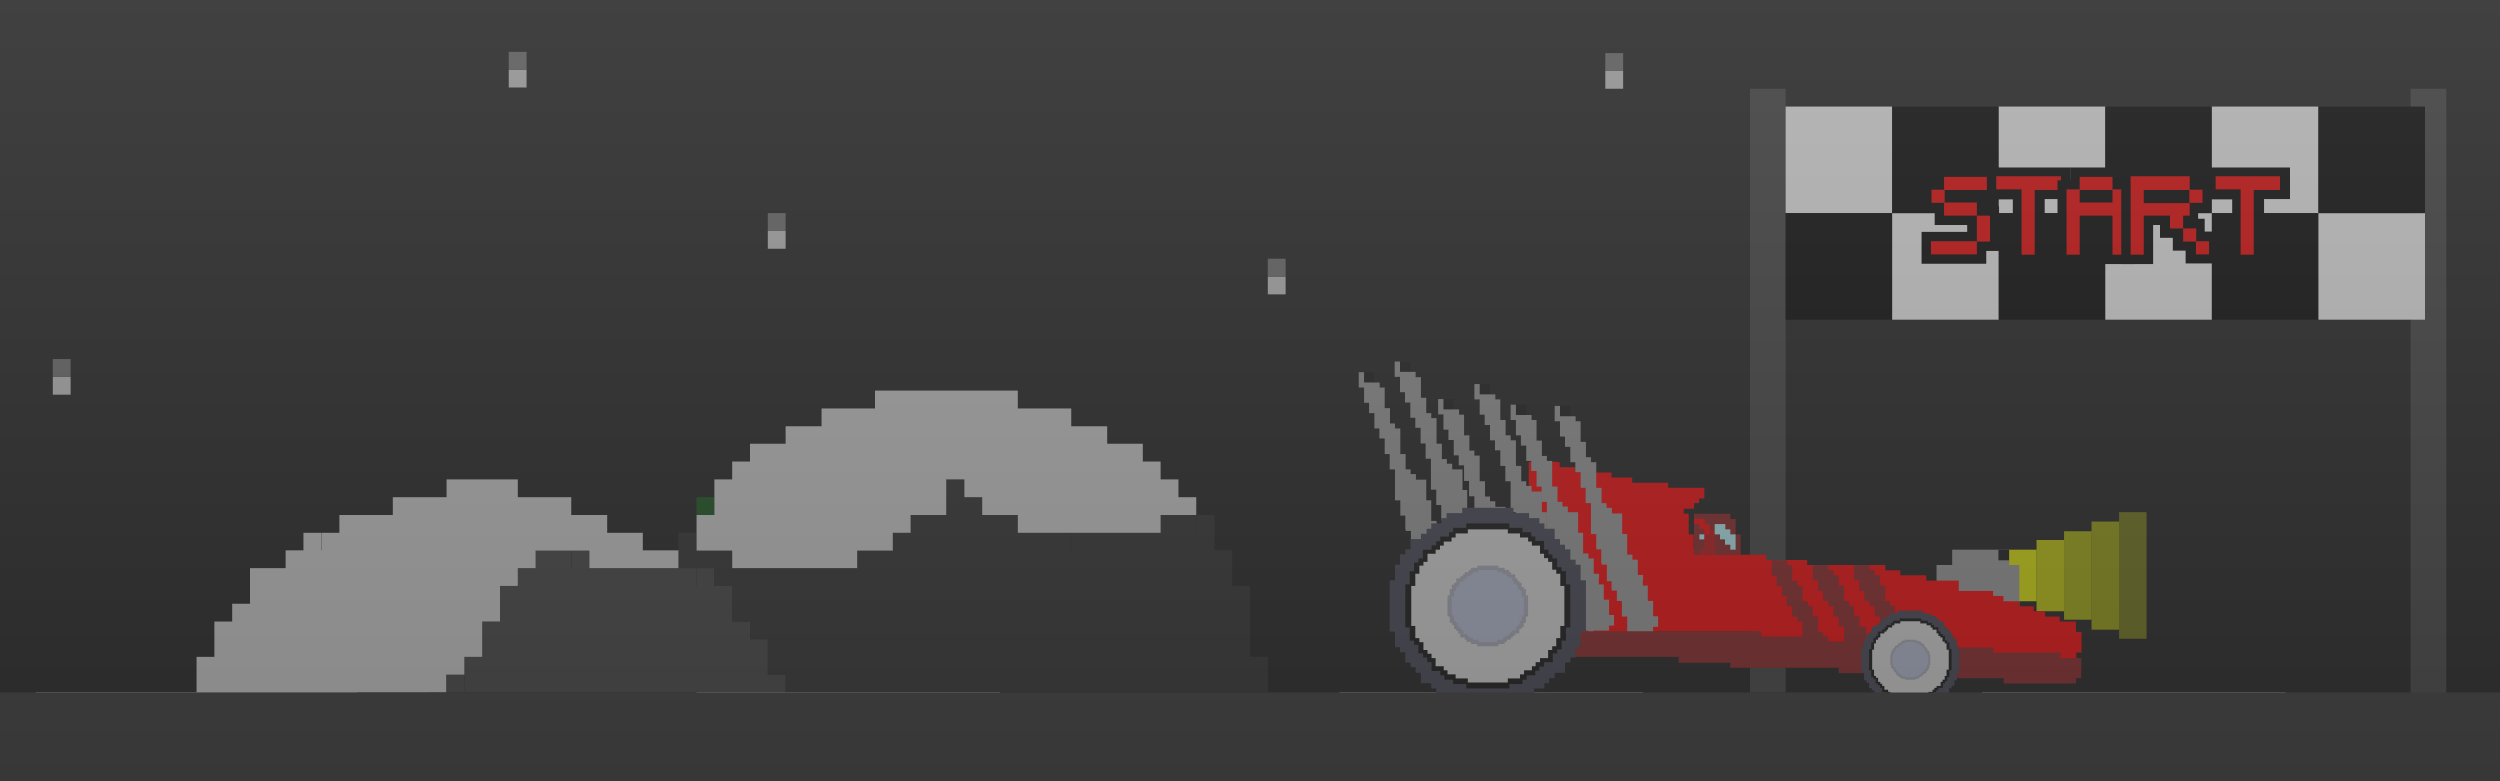 <?xml version="1.0" encoding="utf-8"?>
<!-- Generator: Adobe Illustrator 25.0.1, SVG Export Plug-In . SVG Version: 6.00 Build 0)  -->
<svg version="1.1" xmlns="http://www.w3.org/2000/svg" xmlns:xlink="http://www.w3.org/1999/xlink" x="0px" y="0px"
	 viewBox="0 0 800 250" style="enable-background:new 0 0 800 250;" xml:space="preserve">
<style type="text/css">
	.st0{fill:#212121;}
	.st1{fill:#3F3F3F;}
	.st2{fill:#444444;}
	.st3{fill:#155418;}
	.st4{fill:#303030;}
	.st5{fill:#D3D3D3;}
	.st6{fill:#C6EFEF;}
	.st7{fill:#88B8A4;}
	.st8{fill:#6CA082;}
	.st9{fill:#6FA386;}
	.st10{fill:#87B8A3;}
	.st11{fill:#FFFFFF;}
	.st12{opacity:0.48;}
	.st13{fill:#3A3A3A;}
	.st14{fill:#CDCDCD;}
	.st15{fill:#747474;}
	.st16{opacity:0.9;fill:#F9FF00;}
	.st17{opacity:0.76;fill:#F9FF00;}
	.st18{opacity:0.63;fill:#F9FF00;}
	.st19{opacity:0.56;fill:#F9FF00;}
	.st20{opacity:0.38;fill:#F9FF00;}
	.st21{fill:#9D9D9D;}
	.st22{fill:#181818;}
	.st23{fill:#FF0303;}
	.st24{fill:#8E2424;}
	.st25{fill:#B5F6F9;}
	.st26{fill:#C01515;}
	.st27{fill:#464656;}
	.st28{fill:#121212;}
	.st29{fill:#DDDDDD;}
	.st30{fill:#ACAEBB;}
	.st31{fill:#B9C0D7;}
	.st32{fill:#FF0000;}
	.st33{opacity:0.47;fill:url(#SVGID_1_);enable-background:new    ;}
</style>
<g id="Layer_2">
	<rect class="st0" width="800" height="250"/>
</g>
<g id="Layer_1">
	<rect x="777.1" y="227.3" class="st1" width="5.7" height="5.7"/>
	<g>
		<path class="st2" d="M245.7,215.9c0-2.1,0-4.3,0-5.7v-5.7H240c0-2.1,0-4.2,0-5.6h-5.7v-5.7v-5.7h-5.7v5.7h0v-5.7v-5.7h-5.7v5.7
			h-0.1v-5.7h-5.7v5.7h0v-5.7h-5.7h-5.7H200h-5.7c-1.6,0-3.7,0-5.7,0v-5.7h-5.7v5.7c0,0-0.1,0-0.1,0v-5.7c-3,0-8.3,0-11.4,0v5.7
			h-5.7v5.7H160c0,3.3,0,7.5,0,11.4h-5.7v5.6v0.1v5.6h-5.7c0,2.8,0,8.6,0,11.4c32.3,0,64.8,0,97.1,0h5.7v-5.7H245.7z"/>
		<rect x="142.9" y="215.9" class="st2" width="5.7" height="5.7"/>
	</g>
	<rect x="222.9" y="159.1" class="st3" width="5.7" height="5.7"/>
	<path class="st4" d="M400,210.2c0-7.1,0-15.6,0-22.7h-5.7c0-2.8,0-8.6,0-11.4h-5.7v-5.6v-5.7h-5.7v5.7c0,0-0.1,0-0.1,0v-5.7h-5.7
		h-5.7v5.7c-3.9,0-7.7,0-11.4,0h-5.7h0h-5.7h-5.7v5.6c0,0-0.1,0-0.1,0v-5.6c-5.3,0-11.4,0-17.1,0v-5.7H320c-1.4,0-3.6,0-5.7,0v-5.7
		h-5.7v-5.7h-5.7v5.7v5.7h-5.8h-5.7v5.7h-5.7v5.6c-2.1,0-4.3,0-5.7,0h-5.7v5.7c-13.3,0-26.9,0-40,0v-5.7c-3.6,0-7.6,0-11.5,0v-5.6
		h-5.7v5.6v0.1v5.6c3.2,0,8.3,0,11.5,0v5.7h5.7c0,2.8,0,8.6,0,11.4h5.7v5.7h5.7c0,2.8,0,8.5,0,11.3h5.7v5.7c51.4,0,102.9,0,154.3,0
		c0-2.8,0-8.6,0-11.4H400z"/>
	<path class="st5" d="M211.4,176.1h-5.7v-5.6c-2.8,0-8.6,0-11.4,0v-5.7c-3.6,0-7.6,0-11.5,0v-5.7h-5.7v5.7h0v-5.7
		c-3.8,0-7.6,0-11.4,0v-5.7H160h-5.7h-5.7v5.7c0,0,0,0,0,0v-5.7h-5.7v5.7c-3.9,0-7.7,0-11.5,0h-5.7v5.7c-3.9,0-8.1,0-11.4,0h-5.7
		v5.7c-2.1,0-4.3,0-5.7,0v5.6c0,0-0.1,0-0.1,0v-5.6h-5.7v5.6c-2.1,0-4.3,0-5.7,0v5.7h-5.7H80v5.7v5.7h-5.7c0,1.4,0,3.6,0,5.7h-5.7
		v5.6v0.1c0,1.4,0,3.5,0,5.6h-5.7v5.7v5.7c26.5,0,53.4,0,79.9,0v-5.7h5.8v-5.7h5.7c0-2.8,0-8.5,0-11.3h5.7c0-2.8,0-8.6,0-11.4h5.7
		v-5.7h5.7v-5.6c5.4,0,11.8,0,17.2,0v5.6c9.1,0,19.4,0,28.5,0v-5.7H211.4z"/>
	<path class="st5" d="M377.1,159.1v-5.7h-5.7v-5.7h-5.7V142c-2.8,0-8.6,0-11.4,0v-5.6c-2.9,0-8.6,0-11.5,0v-5.7c-5.1,0-12,0-17.1,0
		V125c-15,0-30.7,0-45.7,0v5.7c-5.1,0-12,0-17.1,0v5.7c-2.9,0-8.6,0-11.5,0v5.6c-2.8,0-8.6,0-11.4,0v5.7h-5.7v5.7h-5.7
		c0,2.8,0,8.6,0,11.4h-5.7c0,2.8,0,8.6,0,11.4c3.2,0,8.2,0,11.4,0v5.6c13.1,0,26.9,0,40,0v-5.6c2.8,0,8.6,0,11.4,0v-5.7h5.7v-5.7
		c2.8,0,8.6,0,11.4,0c0-2.8,0-8.6,0-11.4h5.8v5.7h5.7v5.7c2.8,0,8.6,0,11.4,0v5.7c15,0,30.7,0,45.7,0v-5.7c2.8,0,8.6,0,11.4,0v-5.7
		H377.1z"/>
	<line class="st6" x1="320" y1="125" x2="314.3" y2="125"/>
	<line class="st7" x1="314.3" y1="125" x2="308.6" y2="125"/>
	<line class="st8" x1="308.6" y1="125" x2="302.9" y2="125"/>
	<line class="st9" x1="302.8" y1="125" x2="297.1" y2="125"/>
	<line class="st10" x1="297.1" y1="125" x2="291.4" y2="125"/>
	<g>
		<polygon class="st2" points="777.1,90.9 771.4,90.9 771.4,96.6 771.4,102.3 771.4,108 771.4,113.6 771.4,113.7 771.4,119.3 
			771.4,125 771.4,130.7 771.4,136.4 771.4,142 771.4,142.1 771.4,147.7 771.4,153.4 771.4,159.1 771.4,164.8 771.4,170.5 
			771.4,176.1 771.4,176.2 771.4,181.8 771.4,187.5 771.4,193.2 771.4,198.9 771.4,204.5 771.4,204.6 771.4,210.2 771.4,215.9 
			771.4,221.6 771.4,227.3 777.1,227.3 777.1,227.3 782.8,227.3 782.8,221.6 782.8,215.9 782.8,210.2 782.8,204.6 782.8,204.5 
			782.8,198.9 782.8,193.2 782.8,187.5 782.8,181.8 782.8,176.2 782.8,176.1 782.8,170.5 782.8,164.8 782.8,159.1 782.8,153.4 
			782.8,147.7 782.8,142.1 782.8,142 782.8,136.4 782.8,130.7 782.8,125 782.8,119.3 782.8,113.7 782.8,113.6 782.8,108 
			782.8,102.3 782.8,96.6 782.8,90.9 777.1,90.9 		"/>
		<polygon class="st2" points="777.1,73.9 771.4,73.9 771.4,79.5 771.4,79.6 771.4,85.2 771.4,90.9 777.1,90.9 777.1,90.9 
			782.8,90.9 782.8,85.2 782.8,79.6 782.8,79.5 782.8,73.9 777.1,73.9 		"/>
		<polygon class="st2" points="777.1,28.4 777.1,28.4 771.4,28.4 771.4,34.1 771.4,39.8 771.4,45.5 771.4,51.1 771.4,51.2 
			771.4,56.8 771.4,62.5 771.4,68.2 771.4,73.9 777.1,73.9 777.1,73.9 782.8,73.9 782.8,68.2 782.8,62.5 782.8,56.8 782.8,51.2 
			782.8,51.1 782.8,45.5 782.8,39.8 782.8,34.1 782.8,28.4 		"/>
		<path class="st2" d="M565.7,28.4H560c0,14.9,0,30.6,0,45.5h0l0,0c0,5.1,0,11.9,0,17l0,0h0c0,43.5,0,87.2,0,130.7
			c2.8,0,8.6,0,11.4,0c0-43.5,0-87.2,0-130.7h0l0,0c0-5.1,0-11.9,0-17l0,0h0c0-14.9,0-30.6,0-45.5H565.7z"/>
	</g>
	<g>
		<path class="st11" d="M725.7,221.6c-30.4,0-61,0-91.4,0v5.7c32.3,0,64.8,0,97.1,0v-5.7H725.7z"/>
		<path class="st11" d="M520,221.6c-30.4,0-61,0-91.4,0v5.7c32.3,0,64.8,0,97.1,0v-5.7H520z"/>
		<path class="st11" d="M314.3,221.6c-30.4,0-61,0-91.4,0v5.7c32.3,0,64.8,0,97.1,0v-5.7H314.3z"/>
		<path class="st11" d="M108.6,221.6c-32.3,0-64.9,0-97.2,0v5.7c34.2,0,68.7,0,102.9,0v-5.7H108.6z"/>
	</g>
	<g class="st12">
		<g>
			<polygon class="st13" points="222.9,233 222.9,238.6 222.9,238.7 222.9,244.3 222.9,250 228.6,250 228.6,244.3 228.6,238.7 
				228.6,238.6 228.6,233 228.6,227.3 222.9,227.3 			"/>
			<polygon class="st13" points="205.7,221.6 200,221.6 194.3,221.6 188.6,221.6 188.6,227.3 188.6,233 188.6,238.6 188.6,238.7 
				188.6,244.3 188.6,250 194.3,250 200,250 205.7,250 211.4,250 217.1,250 217.1,244.3 217.1,238.7 217.1,238.6 217.1,233 
				217.1,227.3 217.1,221.6 211.4,221.6 			"/>
			<polygon class="st13" points="177.1,227.3 177.1,233 177.1,238.6 177.1,238.7 177.1,244.3 177.1,250 182.8,250 182.8,244.3 
				182.8,238.7 182.8,238.6 182.8,233 182.8,227.3 182.8,221.6 177.1,221.6 			"/>
			<polygon class="st13" points="142.9,227.3 142.9,233 142.9,238.6 142.9,238.7 142.9,244.3 142.9,250 148.6,250 148.6,244.3 
				148.6,238.7 148.6,238.6 148.6,233 148.6,227.3 148.6,221.6 142.9,221.6 			"/>
			<polygon class="st13" points="137.1,227.3 137.1,233 137.1,238.6 137.1,238.7 137.1,244.3 137.1,250 142.8,250 142.8,244.3 
				142.8,238.7 142.8,238.6 142.8,233 142.8,227.3 142.8,221.6 137.1,221.6 			"/>
		</g>
	</g>
	<g id="Layer_8">
	</g>
	<g id="Layer_9">
	</g>
	<rect x="162.8" y="22.3" class="st14" width="5.7" height="5.7"/>
	<rect x="162.8" y="16.6" class="st15" width="5.7" height="5.7"/>
	<rect x="405.7" y="88.5" class="st14" width="5.7" height="5.7"/>
	<rect x="405.7" y="82.8" class="st15" width="5.7" height="5.7"/>
	<rect x="513.7" y="22.7" class="st14" width="5.7" height="5.7"/>
	<rect x="513.7" y="17" class="st15" width="5.7" height="5.7"/>
	<rect x="16.9" y="120.6" class="st14" width="5.7" height="5.7"/>
	<rect x="16.9" y="114.9" class="st15" width="5.7" height="5.7"/>
	<rect x="245.7" y="73.9" class="st14" width="5.7" height="5.7"/>
	<rect x="245.7" y="68.2" class="st15" width="5.7" height="5.7"/>
</g>
<g id="Layer_10">
	<rect x="642.9" y="175.9" class="st16" width="8.8" height="16.5"/>
	<rect x="651.7" y="172.8" class="st17" width="8.8" height="22.8"/>
	<rect x="660.5" y="170" class="st18" width="8.8" height="28.3"/>
	<rect x="669.3" y="166.9" class="st19" width="8.8" height="34.6"/>
	<rect x="678.1" y="163.9" class="st20" width="8.8" height="40.5"/>
</g>
<g id="CAR">
	<g>
		<g>
			<g>
				<polygon class="st21" points="642.9,180.8 642.9,175.9 624.7,175.9 624.7,180.8 619.7,180.8 619.7,199.7 646.2,199.7 
					646.2,180.8 				"/>
				<rect x="639.5" y="175.9" class="st22" width="3.4" height="3.4"/>
				<path class="st23" d="M664.3,202.2v-3.3h-5.2v-1.6h-4.7v-1.7h-3.6V194h-4.7v-1.6h-5v-1.7h-3.3v-1.6h-11v-3.3h-10.4v-1.7h-8.3
					v-1.6h-4.8v-1.7h-25v-1.6h-11.5h-1.6c0,0,0-1.7,0-1.7c-7.2,0-14.3,0-21.5,0v-1.6l-1.7,0c0-1.5,0-3.5,0-4.9l-1.6,0
					c0-2,0-4.6,0-6.6h-1.6v-1.6c0.6,0,1.2,0,1.6,0v0h1.7c0-0.1,0-1.7,0-1.8h1.6v-1.5c0.6,0,1.3,0,1.7,0c0-0.9,0-2.4,0-3.4
					c-3.8,0-7.8,0-11.6,0l0,0v-1.6c-3.8,0-7.7,0-11.5,0v-1.7c-2.1,0-4.5,0-6.6,0v-1.6c-1.2,0-6.8,0-10,0v-0.3h-1.6v-1.4h-1.7h-1.6
					h-0.1h-1.6v-1.6h-0.8v-0.1h-9.1v57.7h9.1v0h31.2v-3.4h1.1v0c10.8,0,21.7,0,32.6,0v7.5h45.9v2.5h27.7h2.9h24.7v-3.3h1.7v-6.6
					H664.3z"/>
				<g>
					<g>
						<polygon class="st22" points="500.9,129.8 500.8,129.8 499.2,129.8 499.2,131.4 499.2,131.4 499.2,133.1 500.8,133.1 
							500.9,133.1 502.5,133.1 502.5,131.4 502.5,131.4 502.5,129.8 						"/>
						<path class="st21" d="M529,197.2c0-1.5,0-3.4,0-4.9h-1.7c0-1.5,0-3.4,0-4.9h-1.6v-1.8h0.1V184h-1.7c0-1.5,0-3.4,0-4.9
							c-0.1,0-1.6,0-1.7,0v-1.6h-1.7c0-2.1,0-4.5,0-6.6h-1.6c0-2.1,0-4.5,0-6.6c-0.8,0-2.5,0-3.3,0v-1.8h-1.7V161h-1.6
							c0-1.5,0-3.4,0-4.9h-1.7c0-2.7,0-5.5,0-8.2h-1.7v-1.6h-1.6c0-1.5,0-3.5,0-4.9h-1.7c0-2.1,0-4.5,0-6.6h-1.6v-1.6
							c-1.5,0-3.5,0-5,0c0-0.8,0-2.5,0-3.3h-1.7c0,1.5,0,3.5,0,4.9h1.7c0,1.5,0,3.5,0,4.9h1.6c0,0.8,0,2.5,0,3.3h1.7
							c0,1.5,0,3.5,0,4.9h1.6c0,0.8,0,2.4,0,3.2h1.7c0,1.6,0,3.4,0,5h1.6c0,1.5,0,3.4,0,4.9h1.7c0,3.2,0,6.7,0,9.9l1.7,0
							c0,1.5,0,3.4,0,4.9h1.6c0,1,0,3.3,0,4.3h0.1v0.6h1.7c0,1.1,0,4.2,0,5.3h1.5c0,0.8,0,2.2,0,3h1.7c0,0.8,0,2.5,0,3.3h1.6
							c0,1.5,0,3.5,0,5h1.7c0,1.4,0,3.4,0,4.9h1.6v1.6h1.7v-1.6c1.5,0,3.5,0,5,0v-1.6h1.6c0-0.8,0-2.6,0-3.4H529z M522.4,182.4
							L522.4,182.4C522.3,182.3,522.4,182.3,522.4,182.4L522.4,182.4z"/>
					</g>
					<g>
						<polygon class="st22" points="486.8,129.4 486.7,129.4 485.1,129.4 485.1,131 485.1,131 485.1,132.7 486.7,132.7 486.8,132.7 
							488.4,132.7 488.4,131 488.4,131 488.4,129.4 						"/>
						<path class="st21" d="M514.9,196.8c0-1.5,0-3.4,0-4.9h-1.7c0-1.5,0-3.4,0-4.9h-1.6v-1.8h0.1v-1.6H510c0-1.5,0-3.4,0-4.9
							c-0.1,0-1.6,0-1.7,0v-1.6h-1.7c0-2.1,0-4.5,0-6.6H505c0-2.1,0-4.5,0-6.6c-0.8,0-2.5,0-3.3,0v-1.8H500v-1.5h-1.6
							c0-1.5,0-3.4,0-4.9h-1.7c0-2.7,0-5.5,0-8.2H495v-1.6h-1.6c0-1.5,0-3.5,0-4.9h-1.7c0-2.1,0-4.5,0-6.6h-1.6v-1.6
							c-1.5,0-3.5,0-5,0c0-0.8,0-2.5,0-3.3h-1.7c0,1.5,0,3.5,0,4.9h1.7c0,1.5,0,3.5,0,4.9h1.6c0,0.8,0,2.5,0,3.3h1.7
							c0,1.5,0,3.5,0,4.9h1.6c0,0.8,0,2.4,0,3.2h1.7c0,1.6,0,3.4,0,5h1.6c0,1.5,0,3.4,0,4.9h1.7c0,3.2,0,6.7,0,9.9l1.7,0
							c0,1.5,0,3.4,0,4.9h1.6c0,1,0,3.3,0,4.3h0.1v0.6h1.7c0,1.1,0,4.2,0,5.3h1.5c0,0.8,0,2.2,0,3h1.7c0,0.8,0,2.5,0,3.3h1.6
							c0,1.5,0,3.5,0,5h1.7c0,1.4,0,3.4,0,4.9h1.6v1.6h1.7v-1.6c1.5,0,3.5,0,5,0v-1.6h1.6c0-0.8,0-2.6,0-3.4H514.9z M508.3,182
							L508.3,182C508.2,181.9,508.3,181.9,508.3,182L508.3,182z"/>
					</g>
					<g>
						<polygon class="st22" points="475.2,122.8 475.1,122.8 473.5,122.8 473.5,124.4 473.5,124.4 473.5,126.1 475.1,126.1 
							475.2,126.1 476.8,126.1 476.8,124.4 476.8,124.4 476.8,122.8 						"/>
						<path class="st21" d="M503.3,190.2c0-1.5,0-3.4,0-4.9h-1.7c0-1.5,0-3.4,0-4.9H500v-1.8h0.1V177h-1.7c0-1.5,0-3.4,0-4.9
							c-0.1,0-1.6,0-1.7,0v-1.6H495c0-2.1,0-4.5,0-6.6h-1.6c0-2.1,0-4.5,0-6.6c-0.8,0-2.5,0-3.3,0v-1.8h-1.7V154h-1.6
							c0-1.5,0-3.4,0-4.9h-1.7c0-2.7,0-5.5,0-8.2h-1.7v-1.6h-1.6c0-1.5,0-3.5,0-4.9h-1.7c0-2.1,0-4.5,0-6.6h-1.6v-1.6
							c-1.5,0-3.5,0-5,0c0-0.8,0-2.5,0-3.3h-1.7c0,1.5,0,3.5,0,4.9h1.7c0,1.5,0,3.5,0,4.9h1.6c0,0.8,0,2.5,0,3.3h1.7
							c0,1.5,0,3.5,0,4.9h1.6c0,0.8,0,2.4,0,3.2h1.7c0,1.6,0,3.4,0,5h1.6c0,1.5,0,3.4,0,4.9h1.7c0,3.2,0,6.7,0,9.9l1.7,0
							c0,1.5,0,3.4,0,4.9h1.6c0,1,0,3.3,0,4.3h0.1v0.6h1.7c0,1.1,0,4.2,0,5.3h1.5c0,0.8,0,2.2,0,3h1.7c0,0.8,0,2.5,0,3.3h1.6
							c0,1.5,0,3.5,0,5h1.7c0,1.4,0,3.4,0,4.9h1.6v1.6h1.7v-1.6c1.5,0,3.5,0,5,0v-1.6h1.6c0-0.8,0-2.6,0-3.4H503.3z M496.7,175.4
							L496.7,175.4C496.6,175.3,496.7,175.3,496.7,175.4L496.7,175.4z"/>
					</g>
					<g>
						<polygon class="st22" points="463.6,127.7 463.5,127.7 461.9,127.7 461.9,129.3 461.9,129.3 461.9,131 463.5,131 463.6,131 
							465.2,131 465.2,129.3 465.2,129.3 465.2,127.7 						"/>
						<path class="st21" d="M491.7,195.1c0-1.5,0-3.4,0-4.9H490c0-1.5,0-3.4,0-4.9h-1.6v-1.8h0.1v-1.6h-1.7c0-1.5,0-3.4,0-4.9
							c-0.1,0-1.6,0-1.7,0v-1.6h-1.7c0-2.1,0-4.5,0-6.6h-1.6c0-2.1,0-4.5,0-6.6c-0.8,0-2.5,0-3.3,0v-1.8h-1.7v-1.5h-1.6
							c0-1.5,0-3.4,0-4.9h-1.7c0-2.7,0-5.5,0-8.2h-1.7v-1.6h-1.6c0-1.5,0-3.5,0-4.9h-1.7c0-2.1,0-4.5,0-6.6h-1.6V131
							c-1.5,0-3.5,0-5,0c0-0.8,0-2.5,0-3.3h-1.7c0,1.5,0,3.5,0,4.9h1.7c0,1.5,0,3.5,0,4.9h1.6c0,0.8,0,2.5,0,3.3h1.7
							c0,1.5,0,3.5,0,4.9h1.6c0,0.8,0,2.4,0,3.2h1.7c0,1.6,0,3.4,0,5h1.6c0,1.5,0,3.4,0,4.9h1.7c0,3.2,0,6.7,0,9.9l1.7,0
							c0,1.5,0,3.4,0,4.9h1.6c0,1,0,3.3,0,4.3h0.1v0.6h1.7c0,1.1,0,4.2,0,5.3h1.5c0,0.8,0,2.2,0,3h1.7c0,0.8,0,2.5,0,3.3h1.6
							c0,1.5,0,3.5,0,5h1.7c0,1.4,0,3.4,0,4.9h1.6v1.6h1.7v-1.6c1.5,0,3.5,0,5,0v-1.6h1.6c0-0.8,0-2.6,0-3.4H491.7z M485.1,180.3
							L485.1,180.3C485,180.2,485.1,180.2,485.1,180.3L485.1,180.3z"/>
					</g>
					<g>
						<polygon class="st22" points="449.8,115.7 449.6,115.7 448,115.7 448,117.3 448,117.3 448,119 449.6,119 449.8,119 451.3,119 
							451.3,117.3 451.3,117.3 451.3,115.7 						"/>
						<path class="st21" d="M477.8,183.1c0-1.5,0-3.4,0-4.9h-1.7c0-1.5,0-3.4,0-4.9h-1.6v-1.8h0.1v-1.6h-1.7c0-1.5,0-3.4,0-4.9
							c-0.1,0-1.6,0-1.7,0v-1.6h-1.7c0-2.1,0-4.5,0-6.6H468c0-2.1,0-4.5,0-6.6c-0.8,0-2.5,0-3.3,0v-1.8H463v-1.5h-1.6
							c0-1.5,0-3.4,0-4.9h-1.7c0-2.7,0-5.5,0-8.2H458v-1.6h-1.6c0-1.5,0-3.5,0-4.9h-1.7c0-2.1,0-4.5,0-6.6H453V119c-1.5,0-3.5,0-5,0
							c0-0.8,0-2.5,0-3.3h-1.7c0,1.5,0,3.5,0,4.9h1.7c0,1.5,0,3.5,0,4.9h1.6c0,0.8,0,2.5,0,3.3h1.7c0,1.5,0,3.5,0,4.9h1.6
							c0,0.8,0,2.4,0,3.2h1.7c0,1.6,0,3.4,0,5h1.6c0,1.5,0,3.4,0,4.9h1.7c0,3.2,0,6.7,0,9.9l1.7,0c0,1.5,0,3.4,0,4.9h1.6
							c0,1,0,3.3,0,4.3h0.1v0.6h1.7c0,1.1,0,4.2,0,5.3h1.5c0,0.8,0,2.2,0,3h1.7c0,0.8,0,2.5,0,3.3h1.6c0,1.5,0,3.5,0,5h1.7
							c0,1.4,0,3.4,0,4.9h1.6v1.6h1.7v-1.6c1.5,0,3.5,0,5,0v-1.6h1.6c0-0.8,0-2.6,0-3.4H477.8z M471.2,168.3L471.2,168.3
							C471.1,168.2,471.2,168.2,471.2,168.3L471.2,168.3z"/>
					</g>
					<g>
						<polygon class="st22" points="438.2,119 438.1,119 436.5,119 436.5,120.6 436.5,120.6 436.5,122.3 438.1,122.3 438.2,122.3 
							439.8,122.3 439.8,120.6 439.8,120.6 439.8,119 						"/>
						<path class="st21" d="M466.3,186.4c0-1.5,0-3.4,0-4.9h-1.7c0-1.5,0-3.4,0-4.9H463v-1.8h0.1v-1.6h-1.7c0-1.5,0-3.4,0-4.9
							c-0.1,0-1.6,0-1.7,0v-1.6H458c0-2.1,0-4.5,0-6.6h-1.6c0-2.1,0-4.5,0-6.6c-0.8,0-2.5,0-3.3,0v-1.8h-1.7v-1.5h-1.6
							c0-1.5,0-3.4,0-4.9h-1.7c0-2.7,0-5.5,0-8.2h-1.7v-1.6h-1.6c0-1.5,0-3.5,0-4.9h-1.7c0-2.1,0-4.5,0-6.6h-1.6v-1.6
							c-1.5,0-3.5,0-5,0c0-0.8,0-2.5,0-3.3h-1.7c0,1.5,0,3.5,0,4.9h1.7c0,1.5,0,3.5,0,4.9h1.6c0,0.8,0,2.5,0,3.3h1.7
							c0,1.5,0,3.5,0,4.9h1.6c0,0.8,0,2.4,0,3.2h1.7c0,1.6,0,3.4,0,5h1.6c0,1.5,0,3.4,0,4.9h1.7c0,3.2,0,6.7,0,9.9l1.7,0
							c0,1.5,0,3.4,0,4.9h1.6c0,1,0,3.3,0,4.3h0.1v0.6h1.7c0,1.1,0,4.2,0,5.3h1.5c0,0.8,0,2.2,0,3h1.7c0,0.8,0,2.5,0,3.3h1.6
							c0,1.5,0,3.5,0,5h1.7c0,1.4,0,3.4,0,4.9h1.6v1.6h1.7v-1.6c1.5,0,3.5,0,5,0v-1.6h1.6c0-0.8,0-2.6,0-3.4H466.3z M459.7,171.6
							L459.7,171.6C459.6,171.5,459.7,171.5,459.7,171.6L459.7,171.6z"/>
					</g>
				</g>
				<path class="st24" d="M659.4,210.6v-1.8h-21.5v-1.6h-27.5v-6.7h-2.2v-3.3h-1.7v-3.3h-1.6v-1.6h-1.6v-1.5v-1.7v-1.7h-1.7v-3.3
					h-1.7v-1.7h-1.6v-1.6h-5v4.9h1.7v3.4h1.6v3.2h1.7v1.7h1.6v3.3h1.7v3.2h1.7v6.7h-6.1v-6.7H595v-3.3h-1.7v-3.3h-1.6v-1.6h-1.6
					v-1.5v-1.7v-1.7h-1.7v-3.3h-1.7v-1.7h-1.6v-1.6h-5v4.9h1.7v3.4h1.6v3.2h1.7v1.7h1.6v3.3h1.7v3.2h1.7v4.8h-1.7
					c-0.8,0-2.5,0-3.3,0v-1.6h-1.7v-1.5h-1.6c0-0.5,0-1.5,0-2.3v-1v-1.6h-1.7c0-1.1,0-2.4,0-3.3h-1.6v-1.6h-1.7c0-1.5,0-3.4,0-4.9
					h-1.6v-1.6h-1.7c0-0.7,0-2,0-2.9v-0.4v-1.7h-1.6c0-0.6,0-1.2,0-1.6c-1.5,0-3.5,0-5,0c0,1.5,0,3.4,0,4.9h1.6c0,0.9,0,2.4,0,3.3
					h1.7c0,0.8,0,2.5,0,3.3h1.6c0,0.8,0,2.4,0,3.2h1.7c0,0.8,0,2.5,0,3.3h1.6v1.6h1.7c0,0.8,0,2.5,0,3.3h0.1l-0.1,0v1.5
					c-4.3,0-8.9,0-13.2,0V202c-11.4,0-22.9,0-34.3,0c-1.8,0-3.5,0-5.3,0h-1.6c-0.8,0-2.6,0-3.4,0h-13.2v0.2h0v1.7v0.9v0.7v1.5
					c-0.6,0-1.1,0-1.7,0c0,0.8,0,2.4,0,3.2c11,0,22.1,0,33.1,0v1.9h1.6h0.1h1.6h1.6h0.1h1.6h1.6h0.1h1.6h0h1.6h0.1h1.6h1.6h0.1h1.6
					v1.6h1.6h0.1h1.6h1.6h0.1h1.6h1.6h0.1h1.6h0h1.6h0.1h1.6h1.6h0.1h1.6h1.6h0.1h1.6h1.6h0.1h1.6h1.6h0.1h1.6h0h1.6h0.1h1.6h1.6
					h0.1h1.6h1.7v1.7h0.6h1.1h1.6H623v1.6h18.2v1.7h23.1V217h1.7v-6.4H659.4z"/>
				<g>
					<polygon class="st24" points="555.4,171 555.4,166.1 553.7,166.1 553.7,164.4 542.1,164.4 542.1,177.6 549.4,177.6 
						553.7,177.6 557,177.6 557,171 					"/>
					<rect x="543.8" y="171" class="st25" width="1.7" height="1.6"/>
					<polygon class="st26" points="547.1,169.4 547.1,171 545.4,171 545.4,172.7 545.4,173.6 545.4,174.3 545.4,175.9 543.8,175.9 
						543.8,177.5 545.4,177.5 545.5,177.5 547.1,177.5 548,177.5 548.8,177.5 548.8,176.9 548.8,176 548.8,175.3 548.8,174.3 
						548.8,173.6 548.8,172.7 548.8,172 548.8,171 548.8,169.4 					"/>
					<polygon class="st25" points="555.4,171 553.7,171 553.7,169.4 552.1,169.4 552.1,169.4 552.1,169.4 552.1,169.3 552.1,167.7 
						550.4,167.7 548.7,167.7 548.7,169.4 548.7,169.9 548.7,171 550.4,171 550.4,172.6 552,172.6 552,172.7 552,174.3 553.7,174.3 
						553.7,175.1 553.7,175.9 555.4,175.9 555.4,174.3 555.4,172.7 555.4,172.6 555.4,172.6 					"/>
					<polygon class="st23" points="545.5,167.7 545.5,166 544.8,166 543.8,166 542.1,166 542.1,167.7 543.8,167.7 543.8,168.7 
						543.8,169.3 545.4,169.3 545.4,169.4 545.4,170.3 545.4,171 547.1,171 547.1,170.3 547.1,169.4 547.1,167.7 					"/>
				</g>
			</g>
		</g>
		<g>
			<polygon class="st27" points="505.8,185.7 505.8,180.7 505.8,180.7 505.7,180.7 504.2,180.7 504.2,179.1 502.5,179.1 
				502.5,175.8 500.8,175.8 500.8,174.3 499.2,174.3 499.2,172.5 497.5,172.5 497.5,169.2 494.2,169.2 494.2,167.5 492.6,167.5 
				492.6,165.8 489.3,165.8 489.3,164.2 489.3,164.2 489.2,164.2 484.3,164.2 484.3,162.5 484.3,162.5 467.9,162.5 467.9,162.5 
				467.9,164.2 462.9,164.2 462.9,164.2 462.9,164.3 462.9,165.8 461.3,165.8 461.3,167.5 458,167.5 458,169.2 456.5,169.2 
				456.5,170.8 454.7,170.8 454.7,172.5 451.4,172.5 451.4,175.8 449.7,175.8 449.7,177.4 448,177.4 448,180.7 446.4,180.7 
				446.4,180.7 446.4,180.8 446.4,185.7 444.7,185.7 444.7,185.7 444.7,202.1 444.7,202.1 446.4,202.1 446.4,207.1 446.4,207.1 
				446.5,207.1 448,207.1 448,208.7 449.7,208.7 449.7,212 451.4,212 451.4,213.5 453,213.5 453,215.3 454.7,215.3 454.7,218.6 
				458,218.6 458,220.3 459.6,220.3 459.6,222 462.9,222 462.9,223.6 462.9,223.6 463,223.6 467.9,223.6 467.9,225.3 467.9,225.3 
				484.3,225.3 484.3,225.3 484.3,223.6 489.3,223.6 489.3,223.6 489.3,223.5 489.3,222 490.9,222 490.9,220.3 494.2,220.3 
				494.2,218.6 495.7,218.6 495.7,217 497.5,217 497.5,215.3 500.8,215.3 500.8,212 502.5,212 502.5,210.4 504.2,210.4 504.2,207.1 
				505.8,207.1 505.8,207.1 505.8,207 505.8,202.1 507.5,202.1 507.5,202.1 507.5,185.7 507.5,185.7 			"/>
			<polygon class="st28" points="501.1,187 501.1,182.8 501.1,182.8 501,182.8 499.7,182.8 499.7,181.5 498.3,181.5 498.3,178.7 
				496.8,178.7 496.8,177.4 495.5,177.4 495.5,175.9 494.1,175.9 494.1,173.1 491.3,173.1 491.3,171.7 490,171.7 490,170.3 
				487.2,170.3 487.2,168.9 487.2,168.9 487.1,168.9 483,168.9 483,167.5 483,167.5 469.2,167.5 469.2,167.5 469.2,168.9 465,168.9 
				465,168.9 465,169 465,170.3 463.7,170.3 463.7,171.7 460.9,171.7 460.9,173.2 459.6,173.2 459.6,174.5 458.1,174.5 458.1,175.9 
				455.3,175.9 455.3,178.7 453.9,178.7 453.9,180 452.5,180 452.5,182.8 451.1,182.8 451.1,182.8 451.1,182.9 451.1,187 449.7,187 
				449.7,187 449.7,200.8 449.7,200.8 451.1,200.8 451.1,205 451.1,205 451.2,205 452.5,205 452.5,206.3 453.9,206.3 453.9,209.1 
				455.4,209.1 455.4,210.4 456.7,210.4 456.7,211.9 458.1,211.9 458.1,214.7 460.9,214.7 460.9,216.1 462.2,216.1 462.2,217.5 
				465,217.5 465,218.9 465,218.9 465.1,218.9 469.2,218.9 469.2,220.3 469.2,220.3 483,220.3 483,220.3 483,218.9 487.2,218.9 
				487.2,218.9 487.2,218.8 487.2,217.5 488.5,217.5 488.5,216.1 491.3,216.1 491.3,214.6 492.6,214.6 492.6,213.3 494.1,213.3 
				494.1,211.9 496.9,211.9 496.9,209.1 498.3,209.1 498.3,207.8 499.7,207.8 499.7,205 501.1,205 501.1,205 501.1,204.9 
				501.1,200.8 502.5,200.8 502.5,200.8 502.5,187 502.5,187 			"/>
			<polygon class="st29" points="499.3,187.5 499.3,183.6 499.3,183.6 499.2,183.6 498,183.6 498,182.3 496.7,182.3 496.7,179.8 
				495.4,179.8 495.4,178.6 494.1,178.6 494.1,177.2 492.8,177.2 492.8,174.6 490.2,174.6 490.2,173.3 489,173.3 489,172 486.4,172 
				486.4,170.7 486.4,170.7 486.3,170.7 482.5,170.7 482.5,169.4 482.5,169.4 469.7,169.4 469.7,169.4 469.7,170.7 465.8,170.7 
				465.8,170.7 465.8,170.8 465.8,172 464.5,172 464.5,173.3 462,173.3 462,174.6 460.8,174.6 460.8,175.9 459.4,175.9 459.4,177.2 
				456.8,177.2 456.8,179.8 455.5,179.8 455.5,181 454.2,181 454.2,183.6 452.9,183.6 452.9,183.6 452.9,183.7 452.9,187.5 
				451.6,187.5 451.6,187.5 451.6,200.3 451.6,200.3 452.9,200.3 452.9,204.2 452.9,204.2 453,204.2 454.2,204.2 454.2,205.5 
				455.5,205.5 455.5,208 456.8,208 456.8,209.2 458.1,209.2 458.1,210.6 459.4,210.6 459.4,213.2 462,213.2 462,214.5 463.2,214.5 
				463.2,215.8 465.8,215.8 465.8,217.1 465.8,217.1 465.9,217.1 469.7,217.1 469.7,218.4 469.7,218.4 482.5,218.4 482.5,218.4 
				482.5,217.1 486.4,217.1 486.4,217.1 486.4,217 486.4,215.8 487.7,215.8 487.7,214.5 490.2,214.5 490.2,213.2 491.4,213.2 
				491.4,211.9 492.8,211.9 492.8,210.6 495.4,210.6 495.4,208 496.7,208 496.7,206.8 498,206.8 498,204.2 499.3,204.2 499.3,204.2 
				499.3,204.1 499.3,200.3 500.6,200.3 500.6,200.3 500.6,187.5 500.6,187.5 			"/>
			<polygon class="st30" points="488.3,190.5 488.3,188.5 488.3,188.5 488.2,188.5 487.6,188.5 487.6,187.8 486.9,187.8 
				486.9,186.5 486.2,186.5 486.2,185.9 485.6,185.9 485.6,185.1 484.9,185.1 484.9,183.8 483.5,183.8 483.5,183.1 482.9,183.1 
				482.9,182.4 481.5,182.4 481.5,181.7 481.5,181.7 481.5,181.7 479.5,181.7 479.5,181 479.5,181 472.7,181 472.7,181 472.7,181.7 
				470.7,181.7 470.7,181.7 470.7,181.8 470.7,182.4 470,182.4 470,183.1 468.7,183.1 468.7,183.8 468.1,183.8 468.1,184.4 
				467.3,184.4 467.3,185.1 466,185.1 466,186.5 465.3,186.5 465.3,187.1 464.6,187.1 464.6,188.5 463.9,188.5 463.9,188.5 
				463.9,188.5 463.9,190.5 463.2,190.5 463.2,190.5 463.2,197.3 463.2,197.3 463.9,197.3 463.9,199.3 463.9,199.3 464,199.3 
				464.6,199.3 464.6,200 465.3,200 465.3,201.3 466,201.3 466,201.9 466.6,201.9 466.6,202.7 467.3,202.7 467.3,204 468.7,204 
				468.7,204.7 469.3,204.7 469.3,205.4 470.7,205.4 470.7,206.1 470.7,206.1 470.7,206.1 472.7,206.1 472.7,206.8 472.7,206.8 
				479.5,206.8 479.5,206.8 479.5,206.1 481.5,206.1 481.5,206.1 481.5,206 481.5,205.4 482.2,205.4 482.2,204.7 483.5,204.7 
				483.5,204 484.1,204 484.1,203.4 484.9,203.4 484.9,202.7 486.2,202.7 486.2,201.3 486.9,201.3 486.9,200.7 487.6,200.7 
				487.6,199.3 488.3,199.3 488.3,199.3 488.3,199.3 488.3,197.3 489,197.3 489,197.3 489,190.5 489,190.5 			"/>
			<polygon class="st31" points="486.9,190.9 486.9,189.1 486.9,189.1 486.9,189.1 486.3,189.1 486.3,188.5 485.7,188.5 
				485.7,187.3 485.1,187.3 485.1,186.8 484.5,186.8 484.5,186.1 483.9,186.1 483.9,184.9 482.7,184.9 482.7,184.3 482.1,184.3 
				482.1,183.7 480.9,183.7 480.9,183.1 480.9,183.1 480.9,183.1 479.1,183.1 479.1,182.4 479.1,182.4 473.1,182.4 473.1,182.4 
				473.1,183.1 471.3,183.1 471.3,183.1 471.3,183.1 471.3,183.7 470.7,183.7 470.7,184.3 469.5,184.3 469.5,184.9 469,184.9 
				469,185.5 468.3,185.5 468.3,186.1 467.1,186.1 467.1,187.3 466.5,187.3 466.5,187.9 465.9,187.9 465.9,189.1 465.3,189.1 
				465.3,189.1 465.3,189.1 465.3,190.9 464.6,190.9 464.6,190.9 464.6,196.9 464.6,196.9 465.3,196.9 465.3,198.7 465.3,198.7 
				465.3,198.7 465.9,198.7 465.9,199.3 466.5,199.3 466.5,200.5 467.1,200.5 467.1,201 467.7,201 467.7,201.7 468.3,201.7 
				468.3,202.9 469.5,202.9 469.5,203.5 470.1,203.5 470.1,204.1 471.3,204.1 471.3,204.7 471.3,204.7 471.3,204.7 473.1,204.7 
				473.1,205.4 473.1,205.4 479.1,205.4 479.1,205.4 479.1,204.7 480.9,204.7 480.9,204.7 480.9,204.7 480.9,204.1 481.5,204.1 
				481.5,203.5 482.7,203.5 482.7,202.9 483.2,202.9 483.2,202.3 483.9,202.3 483.9,201.7 485.1,201.7 485.1,200.5 485.7,200.5 
				485.7,199.9 486.3,199.9 486.3,198.7 486.9,198.7 486.9,198.7 486.9,198.7 486.9,196.9 487.6,196.9 487.6,196.9 487.6,190.9 
				487.6,190.9 			"/>
		</g>
		<g>
			<polygon class="st27" points="626.2,207 626.2,204.5 626.2,204.5 626.1,204.5 625.4,204.5 625.4,203.7 624.5,203.7 624.5,202.1 
				623.7,202.1 623.7,201.3 622.9,201.3 622.9,200.4 622,200.4 622,198.8 620.4,198.8 620.4,197.9 619.6,197.9 619.6,197.1 
				617.9,197.1 617.9,196.3 617.9,196.3 617.9,196.3 615.4,196.3 615.4,195.4 615.4,195.4 607.2,195.4 607.2,195.4 607.2,196.3 
				604.7,196.3 604.7,196.3 604.7,196.3 604.7,197.1 603.9,197.1 603.9,197.9 602.3,197.9 602.3,198.8 601.5,198.8 601.5,199.6 
				600.6,199.6 600.6,200.4 599,200.4 599,202.1 598.1,202.1 598.1,202.9 597.3,202.9 597.3,204.5 596.5,204.5 596.5,204.5 
				596.5,204.6 596.5,207 595.6,207 595.6,207 595.6,215.2 595.6,215.2 596.5,215.2 596.5,217.7 596.5,217.7 596.5,217.7 
				597.3,217.7 597.3,218.5 598.1,218.5 598.1,220.2 599,220.2 599,220.9 599.8,220.9 599.8,221.8 600.6,221.8 600.6,223.5 
				602.3,223.5 602.3,224.3 603.1,224.3 603.1,225.2 604.7,225.2 604.7,226 604.7,226 604.8,226 607.2,226 607.2,226.8 607.2,226.8 
				615.4,226.8 615.4,226.8 615.4,226 617.9,226 617.9,226 617.9,225.9 617.9,225.2 618.7,225.2 618.7,224.3 620.4,224.3 
				620.4,223.4 621.1,223.4 621.1,222.7 622,222.7 622,221.8 623.7,221.8 623.7,220.2 624.5,220.2 624.5,219.4 625.4,219.4 
				625.4,217.7 626.2,217.7 626.2,217.7 626.2,217.7 626.2,215.2 627,215.2 627,215.2 627,207 627,207 			"/>
			<polygon class="st28" points="623.8,207.7 623.8,205.6 623.8,205.6 623.8,205.6 623.1,205.6 623.1,204.9 622.4,204.9 
				622.4,203.5 621.7,203.5 621.7,202.9 621,202.9 621,202.1 620.3,202.1 620.3,200.7 618.9,200.7 618.9,200 618.2,200 618.2,199.3 
				616.9,199.3 616.9,198.6 616.9,198.6 616.8,198.6 614.8,198.6 614.8,197.9 614.8,197.9 607.9,197.9 607.9,197.9 607.9,198.6 
				605.8,198.6 605.8,198.6 605.8,198.7 605.8,199.3 605.1,199.3 605.1,200 603.7,200 603.7,200.7 603.1,200.7 603.1,201.4 
				602.3,201.4 602.3,202.1 600.9,202.1 600.9,203.5 600.2,203.5 600.2,204.2 599.5,204.2 599.5,205.6 598.8,205.6 598.8,205.6 
				598.8,205.6 598.8,207.7 598.1,207.7 598.1,207.7 598.1,214.5 598.1,214.5 598.8,214.5 598.8,216.7 598.8,216.7 598.9,216.7 
				599.5,216.7 599.5,217.3 600.2,217.3 600.2,218.7 600.9,218.7 600.9,219.3 601.6,219.3 601.6,220.1 602.3,220.1 602.3,221.5 
				603.7,221.5 603.7,222.2 604.4,222.2 604.4,222.9 605.8,222.9 605.8,223.6 605.8,223.6 605.8,223.6 607.9,223.6 607.9,224.3 
				607.9,224.3 614.8,224.3 614.8,224.3 614.8,223.6 616.9,223.6 616.9,223.6 616.9,223.5 616.9,222.9 617.5,222.9 617.5,222.2 
				618.9,222.2 618.9,221.5 619.6,221.5 619.6,220.8 620.3,220.8 620.3,220.1 621.7,220.1 621.7,218.7 622.4,218.7 622.4,218 
				623.1,218 623.1,216.7 623.8,216.7 623.8,216.7 623.8,216.6 623.8,214.5 624.5,214.5 624.5,214.5 624.5,207.7 624.5,207.7 			"/>
			<polygon class="st29" points="622.9,207.9 622.9,205.9 622.9,205.9 622.9,205.9 622.3,205.9 622.3,205.3 621.6,205.3 621.6,204 
				620.9,204 620.9,203.5 620.3,203.5 620.3,202.7 619.7,202.7 619.7,201.5 618.4,201.5 618.4,200.8 617.8,200.8 617.8,200.1 
				616.5,200.1 616.5,199.5 616.5,199.5 616.4,199.5 614.5,199.5 614.5,198.8 614.5,198.8 608.1,198.8 608.1,198.8 608.1,199.5 
				606.2,199.5 606.2,199.5 606.2,199.5 606.2,200.1 605.5,200.1 605.5,200.8 604.2,200.8 604.2,201.5 603.7,201.5 603.7,202.1 
				603,202.1 603,202.7 601.7,202.7 601.7,204 601,204 601,204.7 600.3,204.7 600.3,205.9 599.7,205.9 599.7,205.9 599.7,206 
				599.7,207.9 599.1,207.9 599.1,207.9 599.1,214.3 599.1,214.3 599.7,214.3 599.7,216.3 599.7,216.3 599.8,216.3 600.3,216.3 
				600.3,216.9 601,216.9 601,218.2 601.7,218.2 601.7,218.8 602.3,218.8 602.3,219.5 603,219.5 603,220.7 604.2,220.7 604.2,221.4 
				604.9,221.4 604.9,222.1 606.2,222.1 606.2,222.7 606.2,222.7 606.2,222.7 608.1,222.7 608.1,223.4 608.1,223.4 614.5,223.4 
				614.5,223.4 614.5,222.7 616.5,222.7 616.5,222.7 616.5,222.7 616.5,222.1 617.1,222.1 617.1,221.4 618.4,221.4 618.4,220.7 
				619,220.7 619,220.1 619.7,220.1 619.7,219.5 621,219.5 621,218.2 621.6,218.2 621.6,217.5 622.3,217.5 622.3,216.3 622.9,216.3 
				622.9,216.3 622.9,216.2 622.9,214.3 623.6,214.3 623.6,214.3 623.6,207.9 623.6,207.9 			"/>
			<polygon class="st30" points="617.4,209.4 617.4,208.4 617.4,208.4 617.4,208.4 617.1,208.4 617.1,208.1 616.7,208.1 
				616.7,207.4 616.4,207.4 616.4,207.1 616,207.1 616,206.7 615.7,206.7 615.7,206 615,206 615,205.7 614.7,205.7 614.7,205.3 
				614,205.3 614,205 614,205 614,205 613,205 613,204.7 613,204.7 609.6,204.7 609.6,204.7 609.6,205 608.6,205 608.6,205 
				608.6,205 608.6,205.3 608.3,205.3 608.3,205.7 607.6,205.7 607.6,206.1 607.3,206.1 607.3,206.4 606.9,206.4 606.9,206.7 
				606.3,206.7 606.3,207.4 605.9,207.4 605.9,207.7 605.6,207.7 605.6,208.4 605.2,208.4 605.2,208.4 605.2,208.4 605.2,209.4 
				604.9,209.4 604.9,209.4 604.9,212.8 604.9,212.8 605.2,212.8 605.2,213.8 605.2,213.8 605.3,213.8 605.6,213.8 605.6,214.1 
				605.9,214.1 605.9,214.8 606.3,214.8 606.3,215.1 606.6,215.1 606.6,215.5 606.9,215.5 606.9,216.2 607.6,216.2 607.6,216.5 
				607.9,216.5 607.9,216.9 608.6,216.9 608.6,217.2 608.6,217.2 608.6,217.2 609.6,217.2 609.6,217.5 609.6,217.5 613,217.5 
				613,217.5 613,217.2 614,217.2 614,217.2 614,217.2 614,216.9 614.3,216.9 614.3,216.5 615,216.5 615,216.2 615.3,216.2 
				615.3,215.8 615.7,215.8 615.7,215.5 616.4,215.5 616.4,214.8 616.7,214.8 616.7,214.5 617.1,214.5 617.1,213.8 617.4,213.8 
				617.4,213.8 617.4,213.8 617.4,212.8 617.7,212.8 617.7,212.8 617.7,209.4 617.7,209.4 			"/>
			<polygon class="st31" points="616.7,209.6 616.7,208.7 616.7,208.7 616.7,208.7 616.4,208.7 616.4,208.4 616.1,208.4 
				616.1,207.8 615.8,207.8 615.8,207.5 615.5,207.5 615.5,207.2 615.2,207.2 615.2,206.6 614.6,206.6 614.6,206.3 614.3,206.3 
				614.3,206 613.7,206 613.7,205.7 613.7,205.7 613.7,205.7 612.8,205.7 612.8,205.4 612.8,205.4 609.8,205.4 609.8,205.4 
				609.8,205.7 608.9,205.7 608.9,205.7 608.9,205.7 608.9,206 608.6,206 608.6,206.3 608,206.3 608,206.6 607.7,206.6 607.7,206.9 
				607.4,206.9 607.4,207.2 606.8,207.2 606.8,207.8 606.5,207.8 606.5,208.1 606.2,208.1 606.2,208.7 605.9,208.7 605.9,208.7 
				605.9,208.7 605.9,209.6 605.6,209.6 605.6,209.6 605.6,212.6 605.6,212.6 605.9,212.6 605.9,213.5 605.9,213.5 605.9,213.5 
				606.2,213.5 606.2,213.8 606.5,213.8 606.5,214.4 606.8,214.4 606.8,214.7 607.1,214.7 607.1,215 607.4,215 607.4,215.6 
				608,215.6 608,215.9 608.3,215.9 608.3,216.2 608.9,216.2 608.9,216.5 608.9,216.5 608.9,216.5 609.8,216.5 609.8,216.8 
				609.8,216.8 612.8,216.8 612.8,216.8 612.8,216.5 613.7,216.5 613.7,216.5 613.7,216.5 613.7,216.2 614,216.2 614,215.9 
				614.6,215.9 614.6,215.6 614.9,215.6 614.9,215.3 615.2,215.3 615.2,215 615.8,215 615.8,214.4 616.1,214.4 616.1,214.1 
				616.4,214.1 616.4,213.5 616.7,213.5 616.7,213.5 616.7,213.5 616.7,212.6 617,212.6 617,212.6 617,209.6 617,209.6 			"/>
		</g>
	</g>
</g>
<g id="Layer_4">
	<g>
		<rect x="571.4" y="34.1" class="st11" width="34.1" height="34.1"/>
		<rect x="571.4" y="68.2" width="34.1" height="34.1"/>
		
			<rect x="605.5" y="68.2" transform="matrix(-1 -1.224647e-16 1.224647e-16 -1 1245.1 170.5)" class="st11" width="34.1" height="34.1"/>
		<rect x="605.5" y="34.1" transform="matrix(-1 -1.224647e-16 1.224647e-16 -1 1245.1 102.3)" width="34.1" height="34.1"/>
		<rect x="639.6" y="34.1" class="st11" width="34.1" height="34.1"/>
		<rect x="639.6" y="68.2" width="34.1" height="34.1"/>
		
			<rect x="673.7" y="68.2" transform="matrix(-1 -1.224647e-16 1.224647e-16 -1 1381.5 170.5)" class="st11" width="34.1" height="34.1"/>
		<rect x="673.7" y="34.1" transform="matrix(-1 -1.224647e-16 1.224647e-16 -1 1381.5 102.3)" width="34.1" height="34.1"/>
		<rect x="707.8" y="34.1" class="st11" width="34.1" height="34.1"/>
		<rect x="707.8" y="68.2" width="34.1" height="34.1"/>
		
			<rect x="741.9" y="68.2" transform="matrix(-1 -1.224647e-16 1.224647e-16 -1 1517.9 170.5)" class="st11" width="34.1" height="34.1"/>
		<rect x="741.9" y="34.1" transform="matrix(-1 -1.224647e-16 1.224647e-16 -1 1517.9 102.3)" width="34.1" height="34.1"/>
		<g>
			<g>
				<polygon class="st32" points="616.7,82.8 616.7,75.7 631.1,75.7 631.1,70.5 620.8,70.5 620.8,66.3 616.7,66.3 616.7,59.2 
					620.8,59.2 620.8,55.1 638.3,55.1 638.3,62.2 623.8,62.2 623.8,63.3 634.1,63.3 634.1,67.5 638.3,67.5 638.3,78.7 634.1,78.7 
					634.1,82.8 				"/>
				<path d="M636.8,56.6v2.1v2.1h-2.1h-2.1h-2.1h-2.1h-2.1h-2.1h-2.1v-2.1v-2.1h2.1h2.1h2.1h2.1h2.1h2.1H636.8 M622.3,60.7v2.1v2.1
					h-2.1h-2.1v-2.1v-2.1h2.1H622.3 M632.6,64.8v2.1V69h-2.1h-2.1h-2.1h-2.1h-2.1v-2.1v-2.1h2.1h2.1h2.1h2.1H632.6 M636.8,69V71v2.1
					v2.1v2.1h-2.1h-2.1v-2.1v-2.1V71V69h2.1H636.8 M632.6,77.2v2.1v2.1h-2.1h-2.1h-2.1h-2.1h-2.1h-2.1h-2.1v-2.1v-2.1h2.1h2.1h2.1
					h2.1h2.1h2.1H632.6 M639.8,53.6h-3h-2.1h-2.1h-2.1h-2.1h-2.1h-2.1h-2.1h-3v3v1.1h-1.1h-3v3v2.1v2.1v3h3h1.1V69v3h3h2.1h2.1h2.1
					h1.1v1.1v1.1h-1.1h-2.1h-2.1h-2.1h-2.1h-2.1h-3v3v2.1v2.1v3h3h2.1h2.1h2.1h2.1h2.1h2.1h2.1h3v-3v-1.1h1.1h3v-3v-2.1v-2.1V71V69
					v-3h-3h-1.1v-1.1v-1.1h1.1h3v-3v-2.1v-2.1V53.6L639.8,53.6z"/>
			</g>
			<g>
				<polygon class="st32" points="645.6,82.8 645.6,62.2 637.3,62.2 637.3,55.1 661,55.1 661,62.2 652.7,62.2 652.7,82.8 				"/>
				<path d="M659.5,56.6v2.1v2.1h-2.1h-2.1h-2.1h-2.1v2.1v2.1v2.1V69V71v2.1v2.1v2.1v2.1v2.1h-2.1h-2.1v-2.1v-2.1v-2.1v-2.1V71V69
					v-2.1v-2.1v-2.1v-2.1H645H643h-2.1h-2.1v-2.1v-2.1h2.1h2.1h2.1h2.1h2.1h2.1h2.1h2.1h2.1H659.5 M662.5,53.6h-3h-2.1h-2.1h-2.1
					h-2.1h-2.1h-2.1H645H643h-2.1h-2.1h-3v3v2.1v2.1v3h3h2.1h2.1h1.1v1.1v2.1V69V71v2.1v2.1v2.1v2.1v2.1v3h3h2.1h2.1h3v-3v-2.1v-2.1
					v-2.1v-2.1V71V69v-2.1v-2.1v-1.1h1.1h2.1h2.1h3v-3v-2.1v-2.1V53.6L662.5,53.6z"/>
			</g>
			<g>
				<path class="st32" d="M674.5,82.8V70.5h-7.3v12.4H660V59.2h4.1v-4.1h13.3v4.1h4.1v23.6H674.5z M674.5,63.3v-1.1h-7.3v1.1H674.5z
					"/>
				<path d="M676,56.6v2.1v2.1h-2.1h-2.1h-2.1h-2.1h-2.1v-2.1v-2.1h2.1h2.1h2.1h2.1H676 M680.1,60.7v2.1v2.1v2.1V69V71v2.1v2.1v2.1
					v2.1v2.1H678H676v-2.1v-2.1v-2.1v-2.1V71V69h-2.1h-2.1h-2.1h-2.1h-2.1V71v2.1v2.1v2.1v2.1v2.1h-2.1h-2.1v-2.1v-2.1v-2.1v-2.1V71
					V69v-2.1v-2.1v-2.1v-2.1h2.1h2.1v2.1v2.1h2.1h2.1h2.1h2.1h2.1v-2.1v-2.1h2.1H680.1 M679,53.6h-3h-2.1h-2.1h-2.1h-2.1h-2.1h-3v3
					v1.1h-1.1h-3v3v2.1v2.1v2.1V69V71v2.1v2.1v2.1v2.1v2.1v3h3h2.1h2.1h3v-3v-2.1v-2.1v-2.1v-2.1V72h1.1h2.1h1.1v1.1v2.1v2.1v2.1
					v2.1v3h3h2.1h2.1h3v-3v-2.1v-2.1v-2.1v-2.1V71V69v-2.1v-2.1v-2.1v-2.1v-3h-3H679v-1.1V53.6L679,53.6z"/>
			</g>
			<g>
				<path class="st32" d="M701.3,82.8v-4.1h-4.1v-4.1H693v-4.1h-5.2v12.4h-7.1V55.1h21.6v4.1h4.1v7.1h-4.1v4.1h-2.1v1.1h4.1v4.1h4.1
					v7.1H701.3z M699.2,63.3v-1.1h-11.4v1.1H699.2z"/>
				<path d="M700.7,56.6v2.1v2.1h-2.1h-2.1h-2.1h-2.1h-2.1h-2.1h-2.1v2.1v2.1h2.1h2.1h2.1h2.1h2.1h2.1h2.1v2.1V69h-2.1V71v2.1h-2.1
					h-2.1V71V69h-2.1h-2.1h-2.1h-2.1V71v2.1v2.1v2.1v2.1v2.1h-2.1h-2.1v-2.1v-2.1v-2.1v-2.1V71V69v-2.1v-2.1v-2.1v-2.1v-2.1v-2.1
					h2.1h2.1h2.1h2.1h2.1h2.1h2.1h2.1H700.7 M704.8,60.7v2.1v2.1h-2.1h-2.1v-2.1v-2.1h2.1H704.8 M702.8,73.1v2.1v2.1h-2.1h-2.1v-2.1
					v-2.1h2.1H702.8 M706.9,77.2v2.1v2.1h-2.1h-2.1v-2.1v-2.1h2.1H706.9 M703.7,53.6h-3h-2.1h-2.1h-2.1h-2.1h-2.1h-2.1h-2.1h-2.1
					h-2.1h-3v3v2.1v2.1v2.1v2.1v2.1V69V71v2.1v2.1v2.1v2.1v2.1v3h3h2.1h2.1h3v-3v-2.1v-2.1v-2.1v-2.1V72h1.1h1.1v1.1v3h3h1.1v1.1v3
					h3h1.1v1.1v3h3h2.1h2.1h3v-3v-2.1v-2.1v-3h-3h-1.1v-1.1v-3h-2.1V69v-1.1h1.1h3v-3v-2.1v-2.1v-3h-3h-1.1v-1.1V53.6L703.7,53.6z"
					/>
			</g>
			<g>
				<polygon class="st32" points="715.7,82.8 715.7,62.2 707.5,62.2 707.5,55.1 731.1,55.1 731.1,62.2 722.8,62.2 722.8,82.8 				
					"/>
				<path d="M729.6,56.6v2.1v2.1h-2.1h-2.1h-2.1h-2.1v2.1v2.1v2.1V69V71v2.1v2.1v2.1v2.1v2.1h-2.1h-2.1v-2.1v-2.1v-2.1v-2.1V71V69
					v-2.1v-2.1v-2.1v-2.1h-2.1h-2.1H711H709v-2.1v-2.1h2.1h2.1h2.1h2.1h2.1h2.1h2.1h2.1h2.1H729.6 M732.6,53.6h-3h-2.1h-2.1h-2.1
					h-2.1h-2.1h-2.1h-2.1h-2.1H711H709h-3v3v2.1v2.1v3h3h2.1h2.1h1.1v1.1v2.1V69V71v2.1v2.1v2.1v2.1v2.1v3h3h2.1h2.1h3v-3v-2.1v-2.1
					v-2.1v-2.1V71V69v-2.1v-2.1v-1.1h1.1h2.1h2.1h3v-3v-2.1v-2.1V53.6L732.6,53.6z"/>
			</g>
		</g>
	</g>
</g>
<g id="Layer_3">
	<rect y="221.6" class="st13" width="800" height="28.4"/>
	<g id="Layer_8_1_">
		
			<linearGradient id="SVGID_1_" gradientUnits="userSpaceOnUse" x1="400" y1="104" x2="400" y2="-146" gradientTransform="matrix(1 0 0 -1 0 104)">
			<stop  offset="0" style="stop-color:#666666"/>
			<stop  offset="1" style="stop-color:#333333"/>
		</linearGradient>
		<rect class="st33" width="800" height="250"/>
	</g>
</g>
</svg>
